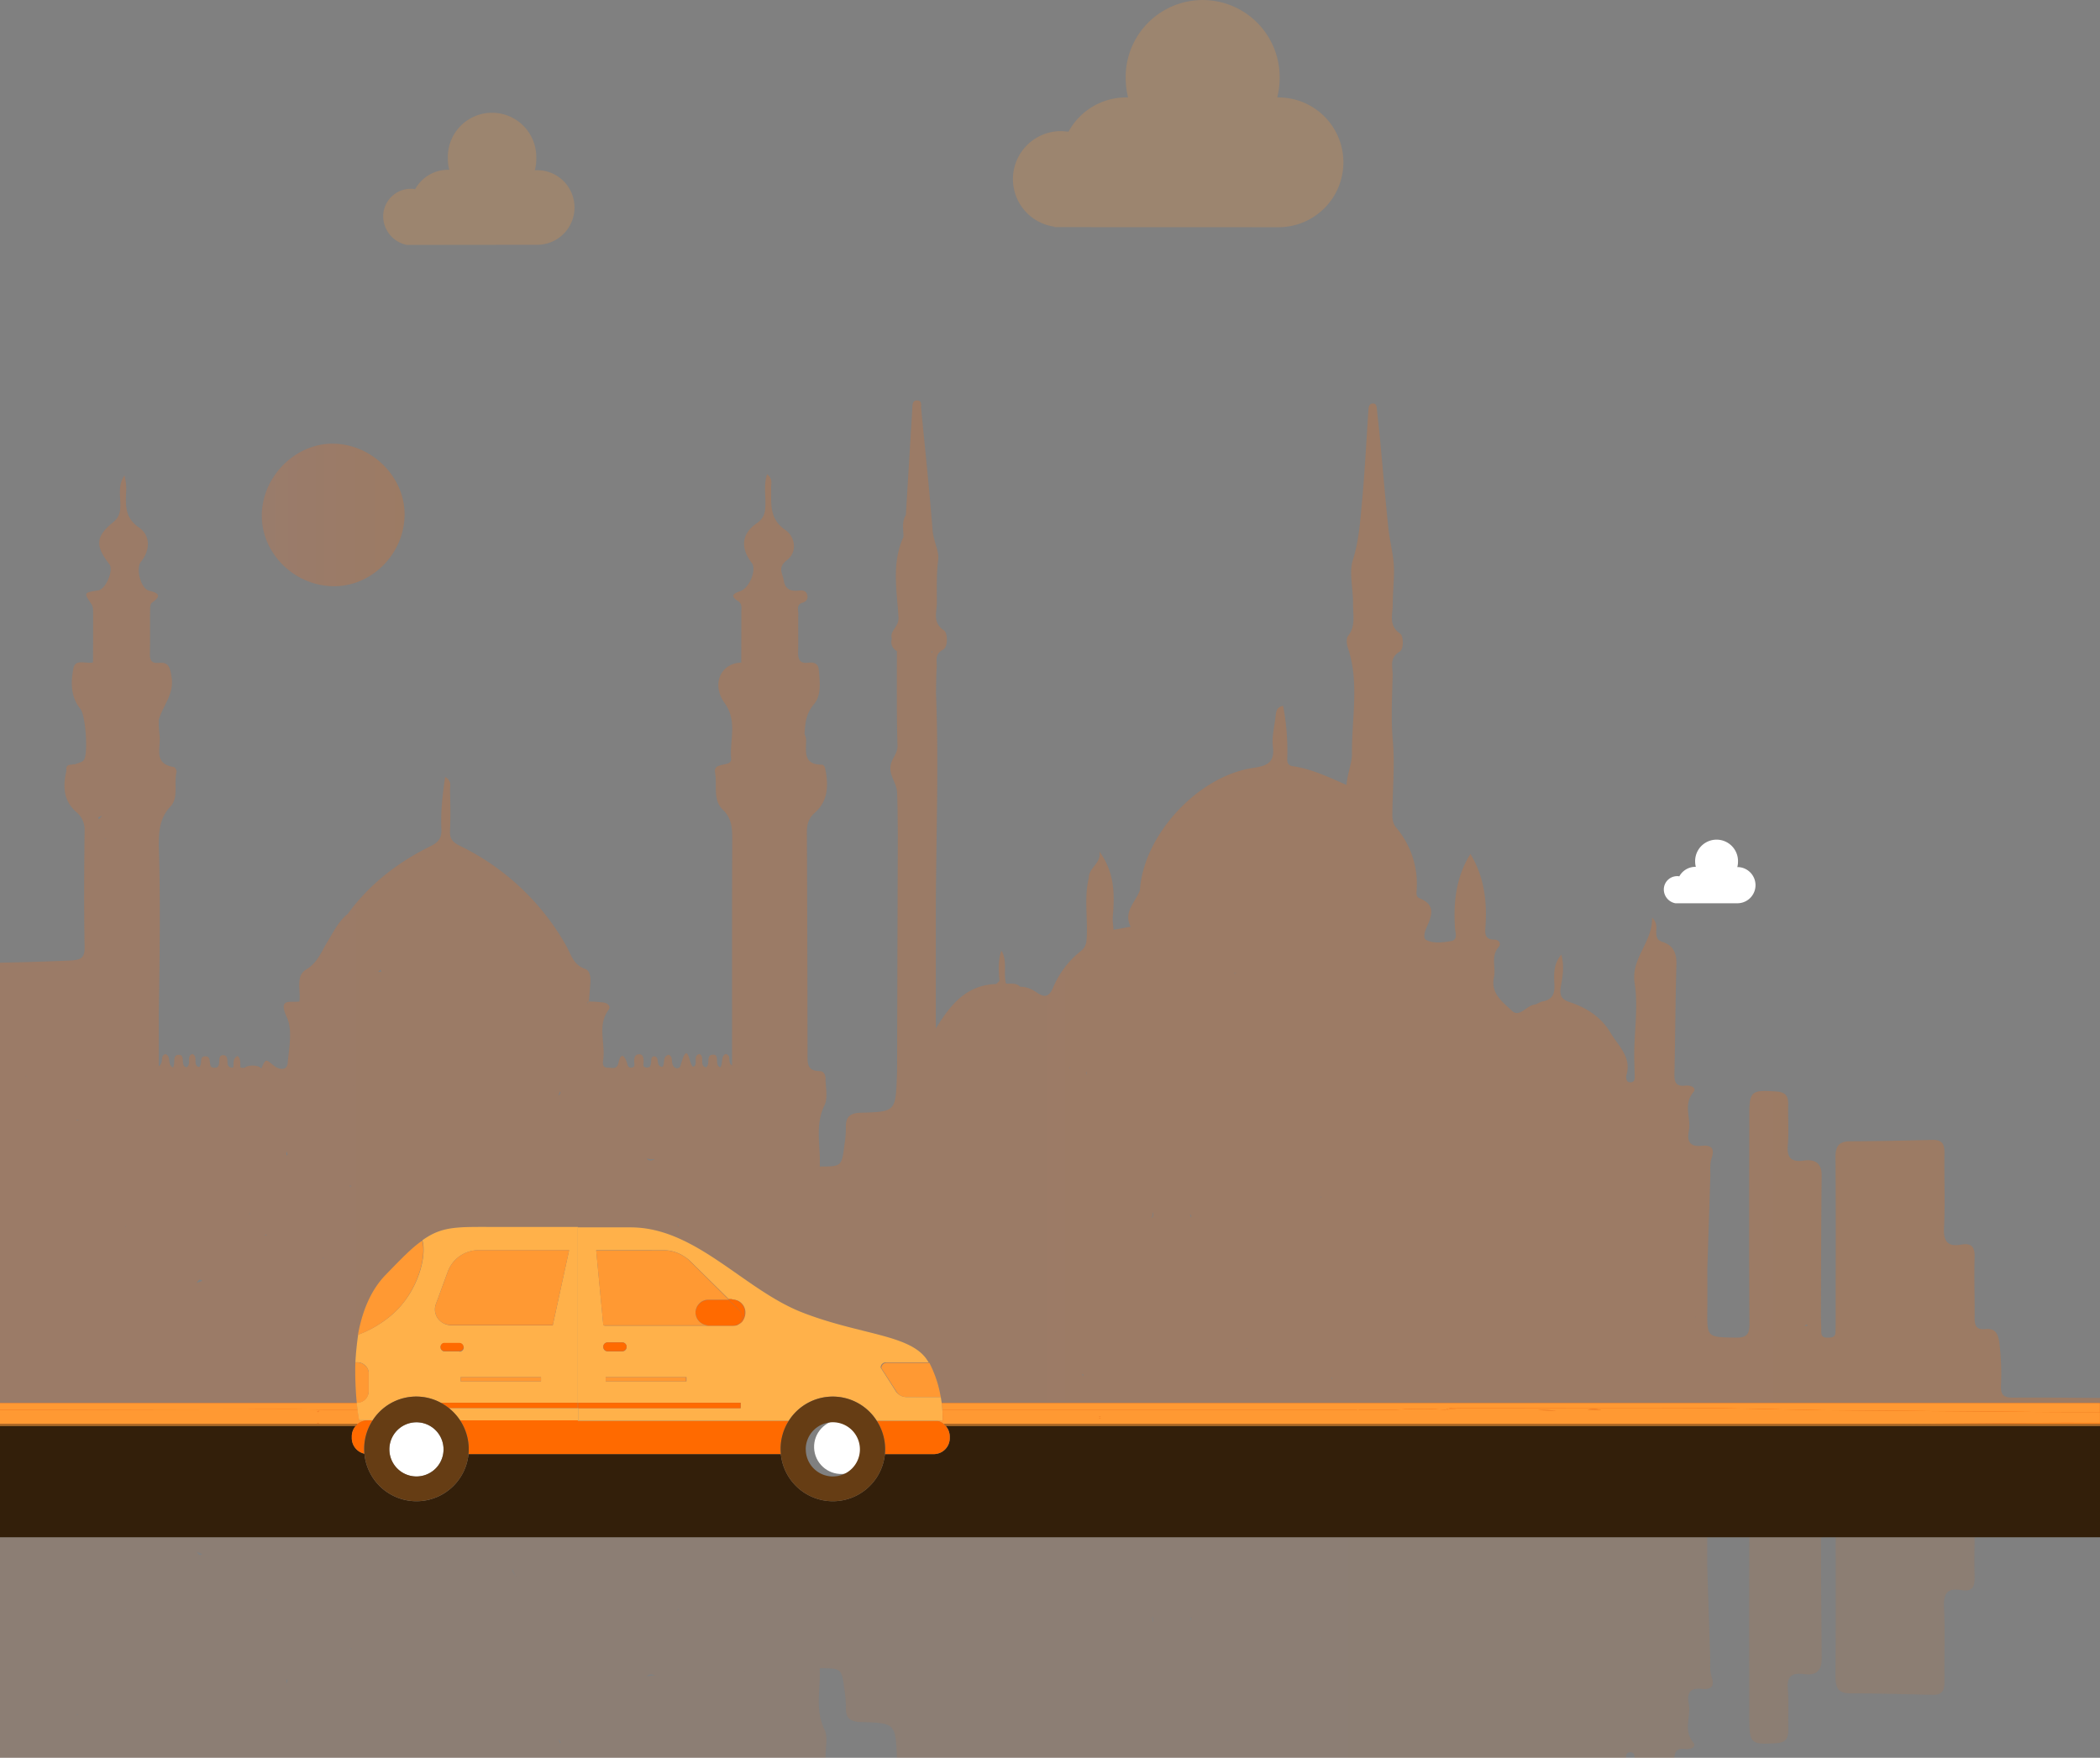 <svg id="Layer_1" data-name="Layer 1" xmlns="http://www.w3.org/2000/svg" xmlns:xlink="http://www.w3.org/1999/xlink" viewBox="0 0 1064 890.68"><rect x="0" y="0" width="1064" height="890.68" fill="#808080" stroke="none"/><defs><style>.cls-1,.cls-57{fill:none;}.cls-2,.cls-3,.cls-4{opacity:0.1;}.cls-2{fill:url(#linear-gradient);}.cls-3{fill:url(#linear-gradient-2);}.cls-4{fill:url(#linear-gradient-3);}.cls-5{fill:url(#linear-gradient-4);}.cls-6{fill:url(#linear-gradient-5);}.cls-7{fill:url(#linear-gradient-6);}.cls-8{fill:url(#linear-gradient-7);}.cls-33,.cls-35,.cls-36,.cls-9{opacity:0.22;}.cls-9{fill:url(#linear-gradient-8);}.cls-10{fill:url(#linear-gradient-9);}.cls-11{fill:url(#linear-gradient-10);}.cls-12{fill:url(#linear-gradient-11);}.cls-13{fill:url(#linear-gradient-12);}.cls-14{fill:url(#linear-gradient-13);}.cls-15{fill:url(#linear-gradient-14);}.cls-16{fill:url(#linear-gradient-15);}.cls-17{fill:url(#linear-gradient-16);}.cls-18{fill:url(#linear-gradient-17);}.cls-19{fill:url(#linear-gradient-18);}.cls-20{fill:url(#linear-gradient-19);}.cls-21{fill:url(#linear-gradient-20);}.cls-22{fill:url(#linear-gradient-21);}.cls-23{fill:url(#linear-gradient-22);}.cls-24{fill:url(#linear-gradient-23);}.cls-25{fill:url(#linear-gradient-24);}.cls-26{fill:url(#linear-gradient-25);}.cls-27{fill:url(#linear-gradient-26);}.cls-28{fill:url(#linear-gradient-27);}.cls-29{fill:url(#linear-gradient-28);}.cls-30{fill:url(#linear-gradient-29);}.cls-31{fill:url(#linear-gradient-30);}.cls-32{fill:url(#linear-gradient-31);}.cls-33{fill:url(#linear-gradient-32);}.cls-34{fill:#fff;}.cls-35,.cls-36,.cls-39,.cls-45,.cls-56{fill:#f93;}.cls-36,.cls-39,.cls-45{isolation:isolate;}.cls-37{fill:#331f0a;}.cls-38{fill:url(#linear-gradient-33);}.cls-39{opacity:0.62;}.cls-40{fill:url(#linear-gradient-34);}.cls-41{fill:url(#linear-gradient-35);}.cls-42{fill:url(#linear-gradient-36);}.cls-43{fill:url(#linear-gradient-37);}.cls-44{fill:url(#linear-gradient-38);}.cls-46{fill:url(#linear-gradient-39);}.cls-47{fill:url(#linear-gradient-40);}.cls-48{fill:url(#linear-gradient-41);}.cls-49{fill:url(#linear-gradient-42);}.cls-50{fill:url(#linear-gradient-43);}.cls-51{fill:url(#linear-gradient-44);}.cls-52{fill:url(#linear-gradient-45);}.cls-53{fill:url(#linear-gradient-47);}.cls-54{fill:#ff6a00;}.cls-55{fill:#ffb14a;}.cls-57{stroke:#f93;stroke-linecap:round;stroke-linejoin:round;stroke-width:0;}.cls-58{fill:#663d14;}</style><linearGradient id="linear-gradient" x1="-1528.03" y1="992.18" x2="1077.86" y2="992.18" gradientUnits="userSpaceOnUse"><stop offset="0" stop-color="#f26b21"/><stop offset="1" stop-color="#ff6a00"/></linearGradient><linearGradient id="linear-gradient-2" x1="-1528.03" y1="1004.56" x2="1077.86" y2="1004.56" xlink:href="#linear-gradient"/><linearGradient id="linear-gradient-3" x1="-1528.03" y1="1008.13" x2="1077.86" y2="1008.13" xlink:href="#linear-gradient"/><linearGradient id="linear-gradient-4" x1="-358.41" y1="853.97" x2="807.12" y2="853.97" xlink:href="#linear-gradient"/><linearGradient id="linear-gradient-5" x1="-236.99" y1="854.47" x2="684.4" y2="854.47" xlink:href="#linear-gradient"/><linearGradient id="linear-gradient-6" x1="-350.67" y1="853.83" x2="800.21" y2="853.83" xlink:href="#linear-gradient"/><linearGradient id="linear-gradient-7" x1="-307.73" y1="854.19" x2="755.74" y2="854.19" xlink:href="#linear-gradient"/><linearGradient id="linear-gradient-8" x1="-1528.03" y1="630.23" x2="1077.86" y2="630.23" xlink:href="#linear-gradient"/><linearGradient id="linear-gradient-9" x1="-1528.03" y1="857.01" x2="1077.86" y2="857.01" xlink:href="#linear-gradient"/><linearGradient id="linear-gradient-10" x1="-151.05" y1="854.81" x2="597.97" y2="854.81" xlink:href="#linear-gradient"/><linearGradient id="linear-gradient-11" x1="-1528.03" y1="825.94" x2="1077.86" y2="825.94" xlink:href="#linear-gradient"/><linearGradient id="linear-gradient-12" x1="169.76" y1="865.34" x2="200.52" y2="865.34" xlink:href="#linear-gradient"/><linearGradient id="linear-gradient-13" x1="-1528.03" y1="834.89" x2="1077.86" y2="834.89" xlink:href="#linear-gradient"/><linearGradient id="linear-gradient-14" x1="-1528.03" y1="864.47" x2="1077.86" y2="864.47" xlink:href="#linear-gradient"/><linearGradient id="linear-gradient-15" x1="260.58" y1="838.21" x2="444.19" y2="838.21" xlink:href="#linear-gradient"/><linearGradient id="linear-gradient-16" x1="-1528.03" y1="820.95" x2="1077.86" y2="820.95" xlink:href="#linear-gradient"/><linearGradient id="linear-gradient-17" x1="-1528.03" y1="838.47" x2="1077.86" y2="838.47" xlink:href="#linear-gradient"/><linearGradient id="linear-gradient-18" x1="-1528.03" y1="710.88" x2="1077.86" y2="710.88" xlink:href="#linear-gradient"/><linearGradient id="linear-gradient-19" x1="-1528.03" y1="856.95" x2="1077.86" y2="856.95" xlink:href="#linear-gradient"/><linearGradient id="linear-gradient-20" x1="-1528.03" y1="698.87" x2="1077.86" y2="698.87" xlink:href="#linear-gradient"/><linearGradient id="linear-gradient-21" x1="-1528.03" y1="844.97" x2="1077.86" y2="844.97" xlink:href="#linear-gradient"/><linearGradient id="linear-gradient-22" x1="-196.81" y1="856.87" x2="643.52" y2="856.87" xlink:href="#linear-gradient"/><linearGradient id="linear-gradient-23" x1="-36.05" y1="856.47" x2="482.51" y2="856.47" xlink:href="#linear-gradient"/><linearGradient id="linear-gradient-24" x1="-20.11" y1="855.18" x2="466.7" y2="855.18" xlink:href="#linear-gradient"/><linearGradient id="linear-gradient-25" x1="130.9" y1="856.04" x2="315.47" y2="856.04" xlink:href="#linear-gradient"/><linearGradient id="linear-gradient-26" x1="-1528.03" y1="857.23" x2="-342.97" y2="857.23" xlink:href="#linear-gradient"/><linearGradient id="linear-gradient-27" x1="137.27" y1="855.6" x2="309.15" y2="855.6" xlink:href="#linear-gradient"/><linearGradient id="linear-gradient-28" x1="-1528.03" y1="857.96" x2="566.21" y2="857.96" xlink:href="#linear-gradient"/><linearGradient id="linear-gradient-29" x1="-1528.03" y1="857.78" x2="241.02" y2="857.78" xlink:href="#linear-gradient"/><linearGradient id="linear-gradient-30" x1="-1528.03" y1="857.54" x2="-35.84" y2="857.54" xlink:href="#linear-gradient"/><linearGradient id="linear-gradient-31" x1="-1528.03" y1="858.07" x2="1077.86" y2="858.07" xlink:href="#linear-gradient"/><linearGradient id="linear-gradient-32" x1="132.64" y1="434.24" x2="204.98" y2="434.24" xlink:href="#linear-gradient"/><linearGradient id="linear-gradient-33" x1="-1528.03" y1="894.91" x2="1077.86" y2="894.91" xlink:href="#linear-gradient"/><linearGradient id="linear-gradient-34" x1="-1528.03" y1="888.5" x2="1077.86" y2="888.5" xlink:href="#linear-gradient"/><linearGradient id="linear-gradient-35" x1="-1528.03" y1="894.58" x2="1077.86" y2="894.58" xlink:href="#linear-gradient"/><linearGradient id="linear-gradient-36" x1="-1528.03" y1="892.05" x2="1077.86" y2="892.05" xlink:href="#linear-gradient"/><linearGradient id="linear-gradient-37" x1="-1528.03" y1="891" x2="1077.86" y2="891" xlink:href="#linear-gradient"/><linearGradient id="linear-gradient-38" x1="-1528.03" y1="886.02" x2="1077.86" y2="886.02" xlink:href="#linear-gradient"/><linearGradient id="linear-gradient-39" x1="-1528.03" y1="886.57" x2="1077.86" y2="886.57" xlink:href="#linear-gradient"/><linearGradient id="linear-gradient-40" x1="-1528.03" y1="887.43" x2="1077.86" y2="887.43" xlink:href="#linear-gradient"/><linearGradient id="linear-gradient-41" x1="-1528.03" y1="887.56" x2="1077.86" y2="887.56" xlink:href="#linear-gradient"/><linearGradient id="linear-gradient-42" x1="-1528.03" y1="887.96" x2="1077.86" y2="887.96" xlink:href="#linear-gradient"/><linearGradient id="linear-gradient-43" x1="-1528.03" y1="894.55" x2="1077.86" y2="894.55" xlink:href="#linear-gradient"/><linearGradient id="linear-gradient-44" x1="-1528.03" y1="712.33" x2="1077.86" y2="712.33" xlink:href="#linear-gradient"/><linearGradient id="linear-gradient-45" x1="-1528.03" y1="890.83" x2="1077.86" y2="890.83" xlink:href="#linear-gradient"/><linearGradient id="linear-gradient-47" x1="-1528.03" y1="891.18" x2="1077.86" y2="891.18" xlink:href="#linear-gradient"/></defs><path class="cls-1" d="M622.19,1055l-.24.21c.16.08.33.15.49.24Z" transform="translate(0 -173.32)"/><path class="cls-1" d="M603.78,992.92a1.14,1.14,0,0,0-.66,1.63C603.32,994,603.54,993.45,603.78,992.92Z" transform="translate(0 -173.32)"/><path class="cls-1" d="M669.4,1003.52a5.5,5.5,0,0,1-.24-.58l-.17.33a3.59,3.59,0,0,0,.33.25Z" transform="translate(0 -173.32)"/><path class="cls-1" d="M627.74,1022.43l-.11-.13c0,.06,0,.1.06.15Z" transform="translate(0 -173.32)"/><path class="cls-1" d="M637.17,992.89l0-.29h0l-.13.06h0A2.39,2.39,0,0,1,637.17,992.89Z" transform="translate(0 -173.32)"/><path class="cls-1" d="M583.83,992.64v0h0Z" transform="translate(0 -173.32)"/><path class="cls-1" d="M63.58,988.14c0,.22,0,.42,0,.61a3.64,3.64,0,0,1,.28-.47Z" transform="translate(0 -173.32)"/><path class="cls-1" d="M101.28,961.33a2.06,2.06,0,0,0,1.19-.61,28.37,28.37,0,0,1-2.92-1.13l.3.41C100.22,960.54,100.76,961.29,101.28,961.33Z" transform="translate(0 -173.32)"/><path class="cls-1" d="M584,995.41c.44-.39.52-1.19-.12-2.73h-.25A5.58,5.58,0,0,1,584,995.41Z" transform="translate(0 -173.32)"/><path class="cls-1" d="M39.6,1042.35l.06-.33a10.11,10.11,0,0,0-1.33.38A3.41,3.41,0,0,1,39.6,1042.35Z" transform="translate(0 -173.32)"/><path class="cls-1" d="M125,989.68l-.22,0,0,.1Z" transform="translate(0 -173.32)"/><path class="cls-1" d="M109.76,1006.69l.11-.05-.2-.14c0-.06-.09-.11-.13-.16v0h0C109.61,1006.48,109.68,1006.59,109.76,1006.69Z" transform="translate(0 -173.32)"/><path class="cls-1" d="M915.56,844.38l-1.37.73a13.11,13.11,0,0,1,1.58,0A7.7,7.7,0,0,1,915.56,844.38Z" transform="translate(0 -173.32)"/><path class="cls-1" d="M297.36,681.83a10.31,10.31,0,0,0,1-1.06A1.31,1.31,0,0,0,297.36,681.83Z" transform="translate(0 -173.32)"/><path class="cls-1" d="M859.06,840.66l-.07-.11h0l0,0-.28.22.13,0Z" transform="translate(0 -173.32)"/><path class="cls-1" d="M551.7,618.12l.4,1.11A7.06,7.06,0,0,0,551.7,618.12Z" transform="translate(0 -173.32)"/><path class="cls-1" d="M674.87,1003.22c.17-.28-.13-.43,0,0Z" transform="translate(0 -173.32)"/><path class="cls-1" d="M863.61,881.59l-.09-.1a.61.61,0,0,0,.07.1Z" transform="translate(0 -173.32)"/><path class="cls-1" d="M858.54,840.89l-.24.13a3.61,3.61,0,0,0,.42-.16Z" transform="translate(0 -173.32)"/><path class="cls-1" d="M571.68,994.31l-.07-.08-.06,0,.15.16S571.69,994.35,571.68,994.31Z" transform="translate(0 -173.32)"/><path class="cls-1" d="M179.46,723.49l.12,0-.06-.17Z" transform="translate(0 -173.32)"/><path class="cls-1" d="M179.43,723.5h0l-.05,0Z" transform="translate(0 -173.32)"/><path class="cls-1" d="M283.52,1055.21a3.62,3.62,0,0,0-.67-.62,9.9,9.9,0,0,1,.83,2.08C284,1056.41,284.12,1056,283.52,1055.21Z" transform="translate(0 -173.32)"/><path class="cls-1" d="M331.82,1022.43c-1.34-.84-3.17-1.14-4.15.34A9.09,9.09,0,0,1,331.82,1022.43Z" transform="translate(0 -173.32)"/><path class="cls-1" d="M259.9,968.63l-.24-.21c-.25,1.57,1.13,2.5,1.78,3.72C261.07,970.91,259.84,970.14,259.9,968.63Z" transform="translate(0 -173.32)"/><polygon class="cls-1" points="282.84 866.49 282.84 866.49 282.84 866.49 282.84 866.49"/><path class="cls-1" d="M282.82,1039.8a0,0,0,0,1,0,0l0,0Z" transform="translate(0 -173.32)"/><path class="cls-1" d="M275.2,1032.19s0,.06,0,.09l0-.08Z" transform="translate(0 -173.32)"/><path class="cls-1" d="M293.58,1024.63l-.12.12v0l.14-.16Z" transform="translate(0 -173.32)"/><path class="cls-1" d="M177.94,1062.62a.5.5,0,0,1-.05.13l.2-.1-.13,0Z" transform="translate(0 -173.32)"/><path class="cls-1" d="M329.87,969.24l.37-.28C330,968.86,329.86,969,329.87,969.24Z" transform="translate(0 -173.32)"/><path class="cls-1" d="M377.27,1020h-.18s.08.07.11.11A.75.75,0,0,0,377.27,1020Z" transform="translate(0 -173.32)"/><path class="cls-1" d="M360.59,954.76l-.22.09h0Z" transform="translate(0 -173.32)"/><path class="cls-1" d="M343.35,989.69c.17-.47.37-1,.58-1.44A1.68,1.68,0,0,0,343.35,989.69Z" transform="translate(0 -173.32)"/><path class="cls-1" d="M178.2,1008.65c-.3,0-.59-.09-.87-.11a6.26,6.26,0,0,0,0,.63A4.77,4.77,0,0,1,178.2,1008.65Z" transform="translate(0 -173.32)"/><path class="cls-1" d="M145.11,1024.23a11.25,11.25,0,0,0,0,2.09C145.58,1025.47,146,1024.66,145.11,1024.23Z" transform="translate(0 -173.32)"/><path class="cls-1" d="M158.24,1032.09l-.06.11h.14A.44.44,0,0,1,158.24,1032.09Z" transform="translate(0 -173.32)"/><polygon class="cls-1" points="158.18 858.88 158.17 858.88 158.18 858.89 158.18 858.88"/><path class="cls-1" d="M202.26,983.56h0a2.4,2.4,0,0,1-.28-.27,1,1,0,0,1-.08.11l.35.21Z" transform="translate(0 -173.32)"/><path class="cls-1" d="M134.88,984.23c.06-.12.12-.24.19-.36a4.68,4.68,0,0,1-1.07-.3l.24.22A5.5,5.5,0,0,1,134.88,984.23Z" transform="translate(0 -173.32)"/><path class="cls-1" d="M126.71,994.79c-.13-.13-.27-.27-.43-.41l-.12-.14h0a3.07,3.07,0,0,1,.3.69C126.54,994.89,126.62,994.83,126.71,994.79Z" transform="translate(0 -173.32)"/><path class="cls-1" d="M179.43,1059.56l0,0,.05,0Z" transform="translate(0 -173.32)"/><path class="cls-1" d="M179.58,1059.54l-.12,0,.06.13Z" transform="translate(0 -173.32)"/><path class="cls-1" d="M163.78,972a5.8,5.8,0,0,1-.19.59l.54-.54C164.19,972,164,972,163.78,972Z" transform="translate(0 -173.32)"/><path class="cls-1" d="M124.71,989.61l0,0h.06Z" transform="translate(0 -173.32)"/><polygon class="cls-1" points="158.21 854.37 158.2 854.37 158.2 854.37 158.21 854.37"/><polygon class="cls-1" points="158.2 582.05 158.21 582.05 158.2 582.05 158.2 582.05"/><path class="cls-1" d="M331.82,760.62a9,9,0,0,1-4.15-.34C328.65,761.77,330.48,761.46,331.82,760.62Z" transform="translate(0 -173.32)"/><path class="cls-1" d="M343.93,794.81c-.21-.49-.41-1-.58-1.44A1.68,1.68,0,0,0,343.93,794.81Z" transform="translate(0 -173.32)"/><path class="cls-1" d="M472.45,503.26c-.22.15-.44.27-.66.41a2,2,0,0,1,.37.39C472.26,503.81,472.36,503.54,472.45,503.26Z" transform="translate(0 -173.32)"/><path class="cls-1" d="M674.87,779.84c-.13.42.17.28,0,0Z" transform="translate(0 -173.32)"/><path class="cls-1" d="M283.52,727.85c.6-.76.52-1.21.16-1.47a9.68,9.68,0,0,1-.83,2.08A3.55,3.55,0,0,0,283.52,727.85Z" transform="translate(0 -173.32)"/><path class="cls-1" d="M377.2,762.91s-.08.07-.11.11h.18A.75.75,0,0,0,377.2,762.91Z" transform="translate(0 -173.32)"/><path class="cls-1" d="M293.58,758.43h0l-.14-.16v0Z" transform="translate(0 -173.32)"/><path class="cls-1" d="M202.28,799.51h0v0l-.35.2.08.12A1.79,1.79,0,0,1,202.28,799.51Z" transform="translate(0 -173.32)"/><polygon class="cls-1" points="282.84 569.93 282.84 569.93 282.84 569.93 282.84 569.93"/><path class="cls-1" d="M275.23,750.85a.43.43,0,0,1,0-.07s0,.06,0,.08Z" transform="translate(0 -173.32)"/><path class="cls-1" d="M282.83,743.25l0,0a0,0,0,0,1,0,0Z" transform="translate(0 -173.32)"/><path class="cls-1" d="M631.9,856.66l-.32-.21a3.79,3.79,0,0,1,.06.38C631.73,856.76,631.81,856.72,631.9,856.66Z" transform="translate(0 -173.32)"/><path class="cls-1" d="M583.84,790.38c.64-1.55.56-2.35.12-2.74a5.6,5.6,0,0,1-.37,2.74Z" transform="translate(0 -173.32)"/><path class="cls-1" d="M627.69,760.6l-.06.15.11-.12Z" transform="translate(0 -173.32)"/><path class="cls-1" d="M596,676.37l-.16-.18-.08,0,.22.2Z" transform="translate(0 -173.32)"/><path class="cls-1" d="M603.78,790.14c-.24-.53-.46-1.07-.66-1.63A1.14,1.14,0,0,0,603.78,790.14Z" transform="translate(0 -173.32)"/><path class="cls-1" d="M583.89,790.37h0v0Z" transform="translate(0 -173.32)"/><path class="cls-1" d="M534.88,848.11c0,.06,0,.11-.08.16l.33,0Z" transform="translate(0 -173.32)"/><path class="cls-1" d="M622.44,727.57c-.16.09-.32.16-.49.24.08.07.17.13.24.2Z" transform="translate(0 -173.32)"/><path class="cls-1" d="M541.94,714.27l-.21-.32c.07.25.15.48.22.71C542.08,714.61,542.09,714.49,541.94,714.27Z" transform="translate(0 -173.32)"/><path class="cls-1" d="M548.92,870a2.09,2.09,0,0,0-.84-.5c.28.37.53.72.74,1C548.85,870.36,548.9,870.2,548.92,870Z" transform="translate(0 -173.32)"/><path class="cls-1" d="M192.87,664.57a12.19,12.19,0,0,1-1.26,1.16l1.59-.1C193.08,665.29,193,664.93,192.87,664.57Z" transform="translate(0 -173.32)"/><path class="cls-1" d="M571.68,788.75s0-.08,0-.12l-.15.16.06,0Z" transform="translate(0 -173.32)"/><path class="cls-1" d="M550.44,716.37a1.49,1.49,0,0,0,0,1.43A13.38,13.38,0,0,1,550.44,716.37Z" transform="translate(0 -173.32)"/><path class="cls-1" d="M626.6,666.55l-1.31-.1c0,.07.07.14.11.22Z" transform="translate(0 -173.32)"/><path class="cls-1" d="M13.81,719.09a2.6,2.6,0,0,0-1-.77Z" transform="translate(0 -173.32)"/><path class="cls-1" d="M163.59,810.45c.07.2.14.4.19.6.24,0,.41,0,.35-.06Z" transform="translate(0 -173.32)"/><polygon class="cls-1" points="158.17 577.53 158.18 577.53 158.18 577.53 158.17 577.53"/><path class="cls-1" d="M145.11,758.83c.85-.43.47-1.25,0-2.09A11.25,11.25,0,0,0,145.11,758.83Z" transform="translate(0 -173.32)"/><path class="cls-1" d="M177.33,774.52c.28,0,.57-.06.87-.11a4.77,4.77,0,0,1-.83-.52A6.07,6.07,0,0,0,177.33,774.52Z" transform="translate(0 -173.32)"/><path class="cls-1" d="M648.62,847.55l0,.06h0Z" transform="translate(0 -173.32)"/><path class="cls-1" d="M178,720.44l.13,0-.2-.1a.61.61,0,0,1,.05.12Z" transform="translate(0 -173.32)"/><path class="cls-1" d="M669.4,779.54h-.08a3.59,3.59,0,0,0-.33.25l.17.32A5.37,5.37,0,0,1,669.4,779.54Z" transform="translate(0 -173.32)"/><path class="cls-1" d="M674.64,871.9l.22.11c0-.19,0-.4,0-.65a2,2,0,0,1-.23-.14.63.63,0,0,0,0,.35C674.63,871.68,674.63,871.79,674.64,871.9Z" transform="translate(0 -173.32)"/><path class="cls-1" d="M637.2,790.46h0l0-.29-.13.21h0l.05,0Z" transform="translate(0 -173.32)"/><path class="cls-1" d="M134.24,799.27l-.23.21a5.11,5.11,0,0,1,1.06-.29c-.07-.12-.13-.24-.19-.36A5.5,5.5,0,0,1,134.24,799.27Z" transform="translate(0 -173.32)"/><path class="cls-1" d="M158.24,751a.83.83,0,0,1,.08-.12h-.14Z" transform="translate(0 -173.32)"/><path class="cls-1" d="M50.1,588.5c.49-.59,1-1.19,1.64-1.83-.77.28-1.44.58-2.05.86A4.16,4.16,0,0,1,50.1,588.5Z" transform="translate(0 -173.32)"/><path class="cls-1" d="M53.51,598.45l.32-.05-1-.19A5.32,5.32,0,0,0,53.51,598.45Z" transform="translate(0 -173.32)"/><path class="cls-1" d="M63.58,794.92l.23-.14a4.48,4.48,0,0,1-.28-.47C63.54,794.5,63.56,794.7,63.58,794.92Z" transform="translate(0 -173.32)"/><path class="cls-1" d="M38.33,740.65a8.81,8.81,0,0,0,1.33.39l-.06-.33A3.42,3.42,0,0,1,38.33,740.65Z" transform="translate(0 -173.32)"/><path class="cls-1" d="M49.61,578.91h0Z" transform="translate(0 -173.32)"/><path class="cls-1" d="M126.15,788.81h0l.12-.13c.16-.15.3-.28.43-.42l-.26-.14A3.28,3.28,0,0,1,126.15,788.81Z" transform="translate(0 -173.32)"/><path class="cls-1" d="M124.71,793.45l0,0h-.06Z" transform="translate(0 -173.32)"/><path class="cls-1" d="M124.73,793.42l.22,0-.18-.07Z" transform="translate(0 -173.32)"/><path class="cls-1" d="M99.85,823.06l-.3.41a26.18,26.18,0,0,1,2.92-1.13,2.16,2.16,0,0,0-1.19-.62C100.76,821.77,100.22,822.52,99.85,823.06Z" transform="translate(0 -173.32)"/><path class="cls-1" d="M111.23,838.58l.08-.05,0-.06Z" transform="translate(0 -173.32)"/><path class="cls-1" d="M109.53,776.68l0,0h0v0c0-.06.09-.11.13-.16l.2-.14-.11,0Z" transform="translate(0 -173.32)"/><path class="cls-2" d="M930.09,952.26c0,23.65.1,47.29-.1,70.94,0,5.72,1.69,8.15,7.55,8.16,13.91,0,27.83.4,41.73.73,4.72.11,6-2.23,5.93-6.61-.19-12.65.4-25.33-.23-38-.36-7.16,2.06-9.62,8.8-8.45,5.48.94,6.86-1.51,6.7-6.72-.21-6.69-.07-13.39,0-20.09Z" transform="translate(0 -173.32)"/><path class="cls-3" d="M886.29,1043.84c0,13,.92,13.63,13.75,12.76,4.67-.31,6.14-2.35,6-6.69-.19-6.84.38-13.72-.2-20.5-.56-6.45,1.65-8.68,8-7.82,5.64.77,9.21-1.07,9.14-7.74-.23-20.53-.27-41.06-.35-61.59H886.33C886.17,982.79,886.25,1013.31,886.29,1043.84Z" transform="translate(0 -173.32)"/><path class="cls-4" d="M0,1064H13.77l0,0,0,0H418.2a5.29,5.29,0,0,0,.07-.8c0-4.53,1.3-9.77-.51-13.47-5-10.29-1.93-20.75-2.42-31.11,11.11,0,11.13,0,12.54,11.24a51.41,51.41,0,0,1,.7,8.28c-.2,5.35,1.8,7.59,7.48,7.74,17.52.47,17.7.69,18.37,18.12h369.4c0-.1,0-.21,0-.31.06-1.38.49-2.51,2.12-2.51s2.22,1,2.2,2.47c0,.11,0,.23,0,.35h20.21c.17-3.15,1.25-5,5.61-4.42,2.15.27,6-.85,3.91-3.39-5.2-6.34-1-13.11-2.24-19.51-1-5.08.28-8.27,6.54-7.61,4.2.45,6.92-.77,5-6.21-1-3-.57-6.5-.68-9.77q-.78-23.13-1.5-46.26c0-4.86.05-9.71,0-14.57H0Zm674.87-60.78c-.13-.43.17-.28,0,0Zm-5.71-.28a5.5,5.5,0,0,0,.24.58h-.08a3.59,3.59,0,0,1-.33-.25Zm-32.09-10.28.13-.06h0l0,.29a2.39,2.39,0,0,0-.13-.21h0Zm-9.33,29.77,0,0c0-.05,0-.09-.06-.15ZM622.19,1055l.25.45c-.16-.09-.33-.16-.49-.24Zm-18.41-62.12c-.24.53-.46,1.07-.66,1.63A1.14,1.14,0,0,1,603.78,992.92Zm-19.95-.28.06,0h0c.64,1.54.56,2.34.12,2.73a5.58,5.58,0,0,0-.37-2.73h.25Zm-12.22,1.59.07.08s0,.08,0,.12l-.15-.16Zm-393.72,68.52a.5.5,0,0,0,.05-.13h0l.13,0ZM377.27,1020a.75.75,0,0,1-.07.12s-.08-.07-.11-.11Zm-16.68-65.27-.19.09h0Zm-16.66,33.49c-.21.49-.41,1-.58,1.44A1.68,1.68,0,0,1,343.93,988.25ZM330.24,969l-.37.28C329.86,969,330,968.86,330.24,969Zm1.58,53.47a9.09,9.09,0,0,0-4.15.34C328.65,1021.29,330.48,1021.59,331.82,1022.43Zm-38.36,2.32.12-.12h0l-.14.16Zm-9.94,30.46c.6.76.52,1.2.16,1.46a9.9,9.9,0,0,0-.83-2.08A3.62,3.62,0,0,1,283.52,1055.21Zm-.68-15.4Zm0,0h0l0,0A0,0,0,0,0,282.82,1039.8Zm-7.62-7.61h0l0,.08S275.2,1032.22,275.2,1032.19Zm-15.54-63.77.24.21c-.06,1.51,1.17,2.28,1.54,3.51C260.79,970.92,259.41,970,259.66,968.42ZM202,983.28a2.4,2.4,0,0,0,.28.27h0v0l-.35-.21A1,1,0,0,0,202,983.28Zm-22.57,76.28h0l.12,0-.06.16-.06-.13-.05,0Zm-1.23-50.91a4.77,4.77,0,0,0-.83.52,6.26,6.26,0,0,1,0-.63C177.61,1008.56,177.9,1008.6,178.2,1008.65ZM163.78,972c.24,0,.41,0,.35,0l-.54.54A5.8,5.8,0,0,0,163.78,972Zm-5.57,55.68h0Zm0,4.51.06-.11a.44.44,0,0,0,.08.11Zm-13.07-8c.85.43.47,1.24,0,2.09A11.25,11.25,0,0,1,145.11,1024.23Zm-10-40.36c-.07.12-.13.24-.19.36a5.5,5.5,0,0,0-.64-.44l-.24-.22A4.68,4.68,0,0,0,135.07,983.87Zm-8.91,10.37.12.14c.16.14.3.28.43.41-.09,0-.17.1-.26.15a3.07,3.07,0,0,0-.3-.69Zm-1.45-4.63,0,0,.22,0-.18.06,0-.1h-.06Zm-15.18,16.75v0s.09.1.13.16l.2.14-.11.05c-.08-.1-.15-.21-.23-.32h0Zm-7.06-45.64a2.06,2.06,0,0,1-1.19.61c-.52,0-1.06-.79-1.43-1.33l-.3-.41A28.37,28.37,0,0,0,102.47,960.72ZM63.58,988.14l.23.14a3.64,3.64,0,0,0-.28.47C63.54,988.56,63.56,988.36,63.58,988.14ZM39.66,1042l-.06.33a3.41,3.41,0,0,0-1.27.05A10.11,10.11,0,0,1,39.66,1042Z" transform="translate(0 -173.32)"/><path class="cls-5" d="M224.36,854l.14-.08Z" transform="translate(0 -173.32)"/><path class="cls-6" d="M223.7,854.54l.12-.14Z" transform="translate(0 -173.32)"/><path class="cls-7" d="M224.77,853.85l.14,0Z" transform="translate(0 -173.32)"/><path class="cls-8" d="M224,854.24l.14-.11Z" transform="translate(0 -173.32)"/><path class="cls-9" d="M180.79,884.11h0a170.66,170.66,0,0,1-.72-20.47h1a4.1,4.1,0,0,1,.49,0l-.44,0h-1c.24-4.51.71-9.25,1.41-14l-.09,0c1.93-11.08,6-22.16,14-30.35s13.49-14,18.55-17.34c2,6.84-1,20.36-9.29,31.13C213,822.38,216,808.62,214,801.74c10.11-7.23,17.58-6.74,36.84-6.74h41.91v.24h26.73c33,0,57.32,31.55,86.94,43.11s55.4,11.08,63.58,24.56c.24.24.24.48.49.73H448.84a2.67,2.67,0,0,0-2.65,2.64l7.71,12.05a5.61,5.61,0,0,0,1.76,1.77,5.54,5.54,0,0,1-1.4-1.53l-7.71-12a2.67,2.67,0,0,1,2.65-2.65h21.68a58.65,58.65,0,0,1,5.73,17.1h.17l-.12.24c.18,1,.34,2,.47,3.07H1064v-2.67c-14.71-.1-29.43-.3-44.14-.16-4.59,0-6.17-1.23-6.05-6a126.28,126.28,0,0,0-.83-22c-.67-4.53-2.11-7.24-7-6.73-4.48.47-5.57-1.65-5.51-5.73.13-10.12-.35-20.25,0-30.37.16-5.2-1.22-7.66-6.7-6.71-6.74,1.17-9.16-1.29-8.8-8.46.63-12.62,0-25.3.23-38,.06-4.37-1.21-6.71-5.93-6.6-13.9.32-27.82.69-41.73.72-5.86,0-7.6,2.45-7.55,8.17.23,27.84.09,55.69.08,83.53,0,1.77,0,3.55-.12,5.31-.17,2.54-2.1,2.38-3.89,2.47-2.14.12-3.31-.64-3.28-3,0-2.53-.12-5-.19-7.58.1-23.8.12-47.6.38-71.39.07-6.67-3.5-8.52-9.14-7.74-6.31.86-8.52-1.38-8-7.82.58-6.79,0-13.67.2-20.5.11-4.34-1.36-6.38-6-6.69-12.83-.87-13.73-.27-13.75,12.76,0,34.95-.17,69.9.11,104.85.05,5.82-1.67,7.21-7.26,7.11-14.28-.28-14.25,0-14.08-14.46.08-6.83,0-13.66,0-20.49q.75-23.13,1.5-46.26c.11-3.28-.36-6.8.68-9.77,1.9-5.44-.82-6.66-5-6.22-6.26.66-7.52-2.53-6.54-7.6,1.22-6.4-3-13.17,2.24-19.51,2.09-2.55-1.76-3.66-3.91-3.4-5.13.63-5.73-2-5.63-6.21.42-18.45.46-36.91,1-55.37.14-5.53-1.68-9.53-6.89-11.14-2.92-.91-3.29-2.48-3.35-5-.06-2.1.81-4.48-2.09-7.44.32,12.68-10.82,20.38-8.83,33.31,1.79,11.58-.08,23.71-.24,35.6,0,4,.21,8.09.27,12.14,0,1.42-.62,2.46-2.2,2.46s-2.06-1.12-2.12-2.5a2.17,2.17,0,0,1,0-.76c3.08-9.45-4.08-15.2-8.06-22.05C811.1,688.47,803.6,683.79,795,681c-4.66-1.53-4.83-4.49-4.13-8.2.92-4.94,1.81-9.86.2-15.78-4.14,4.95-3.74,10.17-3.51,15.09.22,4.71-.91,7.77-6,8.64-1.45.26-2.76,1.42-4.21,1.63-4,.58-7.51,6.71-11.25,3.15-4.63-4.41-11-8.78-9.15-17.09,1.08-5-1.77-10.53,2.35-15.23,1.52-1.73,0-3.8-2-3.77-5.11.09-4.92-3.18-4.67-6.57.94-13.13-.81-25.72-7.62-36.84-7.08,11.19-8.76,24.12-7.8,37.7.15,2.19,1.58,5.8-1.92,6.41-4.16.72-8.79,1.44-12.65-.51-1.73-.87-.79-4.3.14-6.32,2.71-6,4.82-11.52-3.57-14.85-2-.78-1.46-3.06-1.4-4.78a44,44,0,0,0-10.34-30.92c-2-2.37-2.07-5-2-7.85.12-12,1.3-24,.23-36.08-1-11-.35-22.27-.1-33.4.1-4.11-1.92-8.7,3.59-11.94,2.12-1.25,2-7.88.21-9.1-6.08-4.18-3.73-9.85-3.74-14.87,0-7,1-14.41.47-20.91-.5-5.64-2.09-11.91-2.72-17.94-1.54-14.8-2.76-29.62-4.15-44.43-.47-5-1.07-10-1.56-15-.16-1.53-.13-3.5-2-3.47-2.28,0-2.29,2.16-2.41,4-1,14.86-1.74,29.75-3.1,44.58-1,10.33-1.51,20.56-4.78,30.86-2,6.31.26,14.79.14,22.29-.09,5.39,1.45,11.05-2.53,16.05-1,1.24-.73,4.11-.12,5.91,6,17.77,1.88,36,2.09,54,.05,4.28-2.29,9.76-2.75,15.6-9.12-4-17.78-8.16-27.37-9.54-3.19-.45-2.66-3.28-2.63-5.46a119.33,119.33,0,0,0-2.13-25.09c-3.54.61-3.58,3.32-3.85,5.69-.59,5-1.94,10.16-1.32,15,1.06,8.43-3.44,9.77-10.15,10.78-28.05,4.22-55.49,34.17-57.24,62h0c-2.21,6-8.56,10.92-4.68,18.45h0l-8.64,1.55c-.15-1.47-.31-2.94-.46-4.41V638.3c1-11.37,1.21-22.59-6.73-33.51,1.14,6-5.32,7.93-5.38,13.33a7.06,7.06,0,0,1,.4,1.11l-.4-1.11c-2.35,9.66-.64,19.46-1,29.19-.13,3.08-.18,5.75-3.07,7.94a46.16,46.16,0,0,0-14,18.47c-2.1,4.76-4.21,5.29-8.28,2.52-2.44-1.67-5.23-3-8.41-2.91h0c-2-2.12-4.7-1.46-7.17-1.65h0c-1.5-5.43.88-11.31-2.37-16.68-1.71,5-1.43,10.14-.95,15.31l-1.62,1.61h0c-15.18.5-23.16,10.37-30.64,22.55V633.79c.14-36.49,1.54-73,.08-109.45.11-4.29.06-8.6.37-12.87.23-3.19-1.31-6.53,3.25-9,2.63-1.46,2.29-8.49.49-9.67-6.07-4-3.66-9.41-3.66-14.15,0-7.23-.26-14.45.69-21.79.54-4.15-2.44-9.53-2.85-14.77-1.63-20.57-3.79-41.1-5.79-61.64-.15-1.62.58-4.17-1.9-4.24-2.82-.08-2.49,2.53-2.61,4.51q-1.62,26.77-3.25,53.56h0c-2.21,3.5-1.17,7.36-1.22,11.1-6.07,13.16-3.34,27.17-2.51,40.61.32,5.17-4.66,6.81-3.37,11a5.15,5.15,0,0,0,2.56,6.23l0,0c0,15.93-.2,31.87.31,47.79.14,4-2.6,6.24-3.38,9.58-1.26,5.39,2.91,9.25,3.15,14,.34,7.07.27,14.15.37,21.23q-.18,58.7-.35,117.38c0,1.76,0,3.53-.08,5.3-.69,18-.69,18.17-18.39,18.64-5.68.16-7.68,2.4-7.48,7.75a51.19,51.19,0,0,1-.7,8.27c-1.41,11.21-1.43,11.21-12.54,11.25.49-10.36-2.6-20.83,2.42-31.11,1.81-3.7.54-8.94.51-13.47,0-1.88-.92-3.81-3-3.79-6.48,0-6.12-4.23-6.12-8.73q-.06-56.13-.33-112.24c0-4,.77-7.07,4-9.9,6.59-5.79,7-13.49,5.45-21.55-.26-1.3-.57-2.82-2-2.83-9.47-.08-7.83-6.82-7.82-12.69a10.41,10.41,0,0,0-.81-2.87h0c.31-5.45.68-10.3,4.83-15.17,3.78-4.43,2.94-11.5,2.35-17.59-.29-3-2.62-3.68-5-3.37-5.38.72-5.55-2.46-5.43-6.41.17-6.08-.06-12.17.09-18.24,0-2.05-1.07-4.75,2.13-5.74,2-.61,2.93-2,2.39-4-.58-2.23-2.59-2.36-4.31-2.16-4.08.46-6.89-.6-7.58-5.09-.54-3.56-3.37-6.52,1.59-10.29,5.53-4.22,4.11-11.93-.76-15.28-8.44-5.8-7.06-13.51-7.24-21.37-.05-2.09,1-4.52-2.05-6.92-1.69,5.22-.78,10.13-.83,14.86-.05,4.15-.37,7.23-4.51,10.08-7.77,5.36-8.17,12.55-2.37,20.09,2.5,3.25-1.12,12.45-5.71,14.16-3.07,1.14-5.89,2.17-1.33,5.06,2.25,1.43,1.7,3.46,1.71,5.4,0,8.61,0,17.22-.06,25.83-10.36.22-15.28,10.94-8.4,20.47,6.69,9.26,2.36,19,3.34,28.46a2.36,2.36,0,0,1-1.05,1.87c-2.67,1.4-8,.51-7.15,5,1.2,6.29-1.32,13.68,4,18.79,4.32,4.17,4.72,8.93,4.7,14.41-.14,38.23-.08,76.45-.08,115.1-2.62-1.36.1-5.27-3.34-5.79-2.48,1.34-1.13,4.49-2.57,6.74-3.4-1,.23-7-4.23-6.36-3.16.47-.73,4.74-3.06,6.41-3.7-1-.36-5.31-3.28-6.8-3.62.76-.56,5.16-2.93,6.36s-2.58-15.25-6.65-.63c-.58,2.09-3.37,2.15-4.19-.8-.44-1.61.23-3.62-1.82-4.54-3.47.81-1.67,4.44-3.22,6.14-3.75-.21-1-4.88-4.16-5.41-1.69.31-1.45,1.78-1.54,2.92-.12,1.69-.47,3.07-2.56,2.8-1.92-.25-1.29-1.67-1.26-2.87,0-1.81-.12-4-2.47-3.83-2.14.15-2.44,2.24-2.28,4.11.11,1.28.44,2.56-1.51,2.64-1.78.08-1.77-1.21-2.18-2.43-1.43-4.29-3.21-5.06-4.32.06-.79,3.61-3.32,2.34-5.32,2.42-2.61.09-2.72-2-2.45-3.75,1.38-8.46-3.19-17.51,2.77-25.56,1.38-1.87-.56-3.38-2.4-3.7a70.4,70.4,0,0,0-7.56-.53,10.31,10.31,0,0,1-1,1.06,1.31,1.31,0,0,1,1-1.06c.26-3.28.55-6.55.77-9.83.18-2.66-.35-5.91-2.66-6.68-6.25-2.09-7.28-7.83-10-12.43A124,124,0,0,0,233,601.89c-3.75-1.83-5.24-3.66-5-7.82.36-6.82.17-13.67,0-20.5,0-2.06,1-4.6-2.46-6.57-1.34,9-2.31,17.58-1.9,26.21.23,4.68-1.29,6.8-5.63,8.94-16.5,8.15-30.84,19.19-41.8,34.23h0c-4.84,3.86-7.38,9.4-10.52,14.49-3,4.92-4.79,10.26-10.59,13.72-5.52,3.28-2.62,10.62-3.4,16.19h0c-4.39.73-11.06-2.11-6.37,8,3,6.41,1.13,15.35.45,23.06-.4,4.6-4.95,3.13-6.87,1.57-4.4-3.53-4.12-3.88-6.52,1.32-1.38-1.8-6.22-2-8.39-.45-.48.33-1.42,0-2.15,0-.33-2,.41-4.26-1.5-5.94-2.77,1.54-1.71,4-2.21,5.93-1.77.1-2.81-.51-2.88-2.51-.05-1.71-.1-4-2.5-3.77-1.84.17-1.6,2.25-1.72,3.72-.11,1.3-.29,2.51-2,2.63-1.08.08-2.09-.14-2.43-1.23-.55-1.79.15-4.68-2.71-4.55-3.31.16-1,4-3.06,5.44-3.43-.89-.22-5.32-3.34-6.6-3.4,1-.22,5.25-3,6.74-3.55-.71,0-6.82-4.32-6.3-3,.36-1.12,4.38-2.56,6.43-3.06-1.64-.68-5.71-3.77-6.83-3,.83-.59,4.21-3.4,6.15V687c.42-28.37.91-56.75,0-85.12h0c0-7.25.34-14,6-20,4.12-4.42,1.58-11.6,3-17.42.17-.71-.74-2.37-1.33-2.47-11-1.71-6.31-10.37-7.32-16.42a58.73,58.73,0,0,1-.35-7.52h0c2.09-7.27,8-13.2,6.46-21.85-.79-4.33-1.19-7.53-6.42-7-3.87.4-4.64-1.55-4.55-4.94.19-7.08,0-14.17.11-21.25,0-1.45,0-3.6.86-4.22,4.8-3.49,4-4.82-1.43-6.19-4.23-1.07-6.75-11.36-4.08-14.61,4.64-5.65,5.08-13.21-1-17.4-7-4.82-6.78-10.83-6.51-17.58a27.2,27.2,0,0,0-.82-8.76c-3.45,4.92-2,10.38-2.09,15.56-.09,3.49-.81,5.84-3.78,8.24-8.8,7.15-9,11.88-1.81,21.13,2.32,3-1.73,12.65-5.56,13.27-7.54,1.21-7.42,1.14-3.44,7.1.87,1.3.78,3.38.79,5.1,0,8.1,0,16.19-.07,24.29-3.38.95-8.88-2-9.88,2.92-1.43,7-1.54,14.53,3.56,20.74,2.54,3.1,4.07,23,1.61,25.93-1,1.18-3.06,1.46-4.63,2.15h0a1.14,1.14,0,0,0-1.23.11c-2.23-.14-3.28.8-2.87,3.1-2,8.16-1.47,15.64,5.6,21.42h0a11.49,11.49,0,0,1,3.6,8.63c-.23,19.69-.38,39.39,0,59.08.12,6-2.15,6.72-7.43,7q-17.71.79-35.44,1.09V884.29H180.81C180.8,884.23,180.8,884.17,180.79,884.11Zm734.77-39.73a7.7,7.7,0,0,0,.21.78,13.11,13.11,0,0,0-1.58,0Zm-51.95,37.21h0a.61.61,0,0,1-.07-.1Zm-4.64-41,0,0h0l.07.11-.24.14-.13,0Zm-.43.33.18,0a3.61,3.61,0,0,1-.42.16Zm-183.67-61c.17.28-.13.42,0,0Zm-.22,91.38a2,2,0,0,0,.23.14c0,.25,0,.46,0,.65l-.22-.11c0-.11,0-.22,0-.33A.63.63,0,0,1,674.65,871.22Zm-5.33-91.68h.08a5.37,5.37,0,0,0-.24.57l-.17-.32A3.59,3.59,0,0,1,669.32,779.54Zm-20.7,68v.06h0ZM637,790.38l.13-.21,0,.29h0l-.13-.06-.05,0Zm-5.14,66.28c-.09.06-.17.1-.26.17a3.79,3.79,0,0,0-.06-.38Zm-4.21-96.06,0,0-.11.12Zm-1.09-94.05-1.2.12c0-.08-.07-.15-.11-.22Zm-4.16,61-.25.44c-.07-.07-.16-.13-.24-.2C622.12,727.73,622.28,727.66,622.44,727.57Zm-19.32,60.94c.2.56.42,1.1.66,1.63A1.14,1.14,0,0,1,603.12,788.51Zm-7.29-112.32.16.18,0,0-.22-.2ZM584,787.64c.44.39.52,1.19-.12,2.74h0l-.06,0v0h-.25A5.6,5.6,0,0,0,584,787.64Zm-12.26,1s0,.08,0,.12l-.07.08-.06,0Zm-21.26-72.26a13.38,13.38,0,0,0,0,1.43A1.49,1.49,0,0,1,550.44,716.37ZM548.92,870c0,.19-.07.35-.1.53-.21-.31-.46-.66-.74-1A2.09,2.09,0,0,1,548.92,870Zm-7-155.74c.15.22.14.34,0,.39-.07-.23-.15-.46-.22-.71Zm-7.06,133.84.25.13-.33,0S534.85,848.17,534.88,848.11ZM472.45,503.26c-.09.28-.19.55-.29.8a2,2,0,0,0-.37-.39C472,503.53,472.23,503.41,472.45,503.26ZM377.2,762.91a.75.75,0,0,1,.07.12h-.18S377.17,763,377.2,762.91Zm-33.27,31.9a1.68,1.68,0,0,1-.58-1.44C343.52,793.84,343.72,794.32,343.93,794.81Zm-12.11-34.19c-1.34.84-3.17,1.15-4.15-.34A9,9,0,0,0,331.82,760.62Zm-38.23-2.19h0l-.12-.12v0Zm-9.91-32c.36.26.44.71-.16,1.47a3.55,3.55,0,0,1-.67.61A9.68,9.68,0,0,0,283.68,726.38Zm-.84,16.87Zm0,0h0a0,0,0,0,0,0,0Zm-7.6,7.6h0s0-.05,0-.08A.43.43,0,0,0,275.23,750.85Zm-73,48.61v0h0a1.79,1.79,0,0,0-.28.27l-.08-.12Zm-9.4-134.89c.1.36.21.72.33,1.06l-1.59.1A12.19,12.19,0,0,0,192.87,664.57ZM12.79,718.32a2.6,2.6,0,0,1,1,.77Zm25.54,22.33a3.42,3.42,0,0,0,1.27.06l.06.33A8.81,8.81,0,0,1,38.33,740.65ZM49.61,578.91h0Zm.49,9.59a4.16,4.16,0,0,0-.41-1c.61-.28,1.28-.58,2.05-.86C51.13,587.31,50.59,587.91,50.1,588.5Zm3.41,10a5.32,5.32,0,0,1-.64-.24l1,.19ZM63.58,794.92c0-.22,0-.42,0-.61a4.48,4.48,0,0,0,.28.47Zm36,28.55.3-.41c.37-.54.91-1.29,1.43-1.34a2.16,2.16,0,0,1,1.19.62A26.18,26.18,0,0,0,99.55,823.47Zm10.12-46.91c0,.05-.09.1-.13.16v0h0l0,0,.23-.31.11,0Zm1.56,62,0-.11,0,.06Zm13.5-45.16,0,0,0,0h.06l0-.11.18.07Zm1.55-4.74-.12.13h0a3.28,3.28,0,0,0,.3-.69l.26.14C126.58,788.4,126.44,788.53,126.28,788.68Zm7.73,10.8.23-.21a5.5,5.5,0,0,0,.64-.44c.06.12.12.24.19.36A5.11,5.11,0,0,0,134,799.48Zm11.1-40.65a11.25,11.25,0,0,1,0-2.09C145.58,757.58,146,758.4,145.11,758.83Zm13.09-3.46Zm0-4.4-.06-.12h.14A.83.83,0,0,0,158.24,751Zm5.54,60.08c-.05-.2-.12-.4-.19-.6l.54.54C164.19,811,164,811.05,163.78,811.05Zm14.31-90.64-.13,0h0a.61.61,0,0,0-.05-.12Zm-.76,54.11a6.07,6.07,0,0,1,0-.63,4.77,4.77,0,0,0,.83.52C177.9,774.46,177.61,774.5,177.33,774.52Zm2.13-51h0l0,0,.05,0,.06-.14.06.17Z" transform="translate(0 -173.32)"/><path class="cls-10" d="M235,855.93h-.11a2.18,2.18,0,0,1-2.16,2.17h.1A2.17,2.17,0,0,0,235,855.93Z" transform="translate(0 -173.32)"/><path class="cls-11" d="M223.46,854.89l.09-.17Z" transform="translate(0 -173.32)"/><path class="cls-12" d="M228.11,844.61a7.78,7.78,0,0,1-4.23-1.28,8.07,8.07,0,0,0,1.92,1,8,8,0,0,0,2.56.48h51.78v-.24L288.32,807h0l-8.18,37.57Z" transform="translate(0 -173.32)"/><path class="cls-13" d="M185.14,865.34Z" transform="translate(0 -173.32)"/><path class="cls-14" d="M358.89,832.09h10.35l5.34,5.1,0-.05-5.3-5.3H358.89a6.23,6.23,0,0,0-4.58,1.93,6.59,6.59,0,0,0-1.9,4.17,6.19,6.19,0,0,1,1.9-3.93A6.61,6.61,0,0,1,358.89,832.09Z" transform="translate(0 -173.32)"/><path class="cls-15" d="M181.61,863.66a5.84,5.84,0,0,1,3.46,1.61A5.74,5.74,0,0,0,181.61,863.66Z" transform="translate(0 -173.32)"/><path class="cls-16" d="M352.39,838.35v.11a3.93,3.93,0,0,1,0-.49C352.4,838.09,352.39,838.22,352.39,838.35Z" transform="translate(0 -173.32)"/><path class="cls-17" d="M369.21,831.81l-.21-.21h.24l-19.26-19a19.26,19.26,0,0,0-3.09-2.49,18.87,18.87,0,0,1,2.73,2.25Z" transform="translate(0 -173.32)"/><path class="cls-18" d="M377.43,838.3v.05a6.14,6.14,0,0,1-1.92,4.57l-.23.24a4.23,4.23,0,0,1-.59.69,4,4,0,0,1-.63.52,6.66,6.66,0,0,1-3.13.72h1a3.59,3.59,0,0,0,2.41-.72,7.24,7.24,0,0,0,1.69-1.21,7.71,7.71,0,0,0,1.68-4.81,6.48,6.48,0,0,0-6.45-6.51h-.29A6.48,6.48,0,0,1,377.43,838.3Z" transform="translate(0 -173.32)"/><polygon class="cls-19" points="292.66 710.98 292.78 710.98 292.78 710.79 223.33 710.79 223.33 710.79 292.66 710.79 292.66 710.98"/><path class="cls-20" d="M315.3,858.1a2.17,2.17,0,0,0,2.16-2.17v-.08a2.17,2.17,0,0,1-2.15,2h-7.48a2.17,2.17,0,0,1-2.15-2s0,.08,0,.13a2.18,2.18,0,0,0,2.16,2.16Z" transform="translate(0 -173.32)"/><polygon class="cls-21" points="306.87 697.78 347.57 697.78 347.57 699.95 347.81 699.95 347.81 697.78 306.87 697.78 306.87 697.78"/><path class="cls-22" d="M306.12,844.85l0,.24h52.74a6.8,6.8,0,0,1-1.76-.24Z" transform="translate(0 -173.32)"/><path class="cls-23" d="M223.46,857a1.86,1.86,0,0,1-.1-.2A1.86,1.86,0,0,0,223.46,857Z" transform="translate(0 -173.32)"/><path class="cls-24" d="M223.29,856.58l-.06-.22Z" transform="translate(0 -173.32)"/><path class="cls-25" d="M223.29,855.28c0-.06,0-.13.07-.19S223.32,855.22,223.29,855.28Z" transform="translate(0 -173.32)"/><path class="cls-26" d="M223.19,855.94a1.8,1.8,0,0,0,0,.22,1.79,1.79,0,0,1,0-.23Z" transform="translate(0 -173.32)"/><path class="cls-27" d="M223.7,857.32l-.15-.18Z" transform="translate(0 -173.32)"/><path class="cls-28" d="M223.21,855.7c0-.07,0-.14,0-.21S223.22,855.63,223.21,855.7Z" transform="translate(0 -173.32)"/><path class="cls-29" d="M224.77,858c-.09,0-.18,0-.27-.09C224.59,858,224.68,858,224.77,858Z" transform="translate(0 -173.32)"/><path class="cls-30" d="M224.36,857.84a1.55,1.55,0,0,1-.22-.12A1.55,1.55,0,0,0,224.36,857.84Z" transform="translate(0 -173.32)"/><path class="cls-31" d="M224,857.61a1.3,1.3,0,0,1-.18-.15A1.3,1.3,0,0,0,224,857.61Z" transform="translate(0 -173.32)"/><path class="cls-32" d="M225.35,858.1a2.12,2.12,0,0,1-.44-.05A2.12,2.12,0,0,0,225.35,858.1Z" transform="translate(0 -173.32)"/><path class="cls-33" d="M169.43,398.14c-19.32-.58-36.48,16.21-36.79,36-.29,19.16,15.9,35.63,35.64,36.22S205.09,454,205,433.74C204.88,414.92,188.69,398.7,169.43,398.14Z" transform="translate(0 -173.32)"/><path class="cls-34" d="M850.85,617.38a3.12,3.12,0,0,0-1.05-.12A6.77,6.77,0,0,0,843,624a7.14,7.14,0,0,0,5.83,7h31.76a9.17,9.17,0,0,0,0-18.33h-.35a10.62,10.62,0,0,0,.35-2.69v-.58a10.86,10.86,0,0,0-21.72.47,10.54,10.54,0,0,0,.35,2.68h-.35A9.25,9.25,0,0,0,850.85,617.38Z" transform="translate(0 -173.32)"/><path class="cls-35" d="M648.35,288.45a32.88,32.88,0,0,0,0-65.75h-1.2a41.8,41.8,0,0,0,1.2-9.39v-1.93a39,39,0,0,0-78,1.93,41.81,41.81,0,0,0,1.21,9.39h-1.21A33.08,33.08,0,0,0,541.42,240c-1.2,0-2.65-.24-3.85-.24h-.15a24.32,24.32,0,0,0-3.22,48.41v.24Z" transform="translate(0 -173.32)"/><path class="cls-36" d="M271.74,297.36a18.91,18.91,0,1,0,0-37.81H271a22,22,0,0,0,.72-5.54v-1.2a22.41,22.41,0,1,0-44.8,1,20.37,20.37,0,0,0,.73,5.54h-.73a19,19,0,0,0-16.61,9.87,6.64,6.64,0,0,0-2.17-.24,14,14,0,0,0-14,14,14.91,14.91,0,0,0,12,14.45Z" transform="translate(0 -173.32)"/><path class="cls-37" d="M1064,952.26V895.84H479.17a8.25,8.25,0,0,1,2.06,5.37v.72a8.12,8.12,0,0,1-8,8.19H448.35a26.49,26.49,0,0,1-52.72,0H237.38a26.49,26.49,0,0,1-52.74-.2,8.12,8.12,0,0,1-6.38-7.85v-.86a8.09,8.09,0,0,1,2-5.37H0v56.42H1064Z" transform="translate(0 -173.32)"/><path class="cls-38" d="M788.54,894.87c-.83,0-1.67,0-2.5.07h1.89Z" transform="translate(0 -173.32)"/><path class="cls-39" d="M788.54,894.87c-.83,0-1.67,0-2.5.07h1.89Z" transform="translate(0 -173.32)"/><path class="cls-40" d="M161.89,888.09c-.43.16-.82.3-1.21.42a3.16,3.16,0,0,1,.28.39A9.61,9.61,0,0,0,161.89,888.09Z" transform="translate(0 -173.32)"/><path class="cls-39" d="M161.89,888.09c-.43.16-.82.3-1.21.42a3.16,3.16,0,0,1,.28.39A9.61,9.61,0,0,0,161.89,888.09Z" transform="translate(0 -173.32)"/><path class="cls-41" d="M953.52,894.94H1064v-.73c-8.35,0-16.69,0-25,0Q996.24,894.58,953.52,894.94Z" transform="translate(0 -173.32)"/><path class="cls-39" d="M953.52,894.94H1064v-.73c-8.35,0-16.69,0-25,0Q996.24,894.58,953.52,894.94Z" transform="translate(0 -173.32)"/><path class="cls-42" d="M556.78,892.16h1.13c-.28-.06-.54-.14-.81-.21Z" transform="translate(0 -173.32)"/><path class="cls-39" d="M556.78,892.16h1.13c-.28-.06-.54-.14-.81-.21Z" transform="translate(0 -173.32)"/><path class="cls-43" d="M557.1,891.1l.81-.2h-1.13Z" transform="translate(0 -173.32)"/><path class="cls-39" d="M557.1,891.1l.81-.2h-1.13Z" transform="translate(0 -173.32)"/><path class="cls-44" d="M13.76,887.75q66.18-.16,132.37-.33c6.55,0,13.1.16,19.65.24h15.38c-.14-1.11-.26-2.23-.35-3.36H0v3.46Z" transform="translate(0 -173.32)"/><path class="cls-45" d="M13.76,887.75q66.18-.16,132.37-.33c6.55,0,13.1.16,19.65.24h15.38c-.14-1.11-.26-2.23-.35-3.36H0v3.46Z" transform="translate(0 -173.32)"/><path class="cls-46" d="M477.46,887.67l79.06,0h0l127.65,0h0l3.08,0h0l.73-.18.72.2,18.26,0h0a176.5,176.5,0,0,1,25.4,0h0c2.36-1.3,4.94-.85,7.44-.86,40,0,80-.15,120,0,21,.09,42,.69,63,1.06q58.06.46,116.13.93c8.35.06,16.69,0,25,.05v-4.56H477.13C477.27,885.42,477.38,886.54,477.46,887.67Z" transform="translate(0 -173.32)"/><path class="cls-45" d="M477.46,887.67l79.06,0h0l127.65,0h0l3.08,0h0l.73-.18.72.2,18.26,0h0a176.5,176.5,0,0,1,25.4,0h0c2.36-1.3,4.94-.85,7.44-.86,40,0,80-.15,120,0,21,.09,42,.69,63,1.06q58.06.46,116.13.93c8.35.06,16.69,0,25,.05v-4.56H477.13C477.27,885.42,477.38,886.54,477.46,887.67Z" transform="translate(0 -173.32)"/><path class="cls-47" d="M738.25,887.21a38.86,38.86,0,0,0-5.87.44C734.33,887.52,736.29,887.36,738.25,887.21Z" transform="translate(0 -173.32)"/><path class="cls-39" d="M738.25,887.21a38.86,38.86,0,0,0-5.87.44C734.33,887.52,736.29,887.36,738.25,887.21Z" transform="translate(0 -173.32)"/><path class="cls-48" d="M804.34,887.62c2.33,0,4.66.17,7,.29A11.44,11.44,0,0,0,804.34,887.62Z" transform="translate(0 -173.32)"/><path class="cls-39" d="M804.34,887.62c2.33,0,4.66.17,7,.29A11.44,11.44,0,0,0,804.34,887.62Z" transform="translate(0 -173.32)"/><path class="cls-49" d="M779.09,887.76c3.18.22,6.35.4,9.45.43A50.41,50.41,0,0,0,779.09,887.76Z" transform="translate(0 -173.32)"/><path class="cls-39" d="M779.09,887.76c3.18.22,6.35.4,9.45.43A50.41,50.41,0,0,0,779.09,887.76Z" transform="translate(0 -173.32)"/><path class="cls-50" d="M160.68,894.55c.36.11.74.25,1.13.39h.05a10.6,10.6,0,0,0-.9-.79A2.63,2.63,0,0,1,160.68,894.55Z" transform="translate(0 -173.32)"/><path class="cls-39" d="M160.68,894.55c.36.11.74.25,1.13.39h.05a10.6,10.6,0,0,0-.9-.79A2.63,2.63,0,0,1,160.68,894.55Z" transform="translate(0 -173.32)"/><polygon class="cls-51" points="292.66 713.44 263.86 713.44 292.9 713.44 292.9 713.68 375.14 713.68 375.14 713.44 292.9 713.44 292.9 711.03 292.78 711.03 292.78 710.98 292.66 710.98 292.66 713.44"/><polygon class="cls-39" points="292.66 713.44 263.86 713.44 292.9 713.44 292.9 713.68 375.14 713.68 375.14 713.44 292.9 713.44 292.9 711.03 292.78 711.03 292.78 710.98 292.66 710.98 292.66 713.44"/><path class="cls-52" d="M922.83,887.87c-21-.37-42-1-63-1.06-40-.17-80,0-120,0-2.5,0-5.08-.44-7.44.86h0a176.5,176.5,0,0,0-25.4,0h0l-18.26,0-.72-.2-.73.18h0l-3.08,0h0l-127.65,0h0l-79.06,0c.14,1.86.2,3.72.16,5.59h-2.71a8.22,8.22,0,0,1,3.35,1.68H786c.83,0,1.67-.06,2.5-.07l-.61.07H953.52q42.72-.35,85.44-.68c8.35-.06,16.69,0,25,0v-5.36c-8.35,0-16.69,0-25-.05Q980.9,888.37,922.83,887.87Zm-366.05,4.29.32-.21c.27.07.53.15.81.21Zm.32-1.06-.32-.2h1.13Zm175.28-3.45a38.86,38.86,0,0,1,5.87-.44C736.29,887.36,734.33,887.52,732.38,887.65Zm46.71.11a50.41,50.41,0,0,1,9.45.43C785.44,888.16,782.27,888,779.09,887.76Zm25.25-.14a11.44,11.44,0,0,1,7,.29C809,887.79,806.67,887.67,804.34,887.62Z" transform="translate(0 -173.32)"/><path class="cls-52" d="M922.83,887.87c-21-.37-42-1-63-1.06-40-.17-80,0-120,0-2.5,0-5.08-.44-7.44.86h0a176.5,176.5,0,0,0-25.4,0h0l-18.26,0-.72-.2-.73.18h0l-3.08,0h0l-127.65,0h0l-79.06,0c.14,1.86.2,3.72.16,5.59h-2.71a8.22,8.22,0,0,1,3.35,1.68H786c.83,0,1.67-.06,2.5-.07l-.61.07H953.52q42.72-.35,85.44-.68c8.35-.06,16.69,0,25,0v-5.36c-8.35,0-16.69,0-25-.05Q980.9,888.37,922.83,887.87Zm-366.05,4.29.32-.21c.27.07.53.15.81.21Zm.32-1.06-.32-.2h1.13Zm175.28-3.45a38.86,38.86,0,0,1,5.87-.44C736.29,887.36,734.33,887.52,732.38,887.65Zm46.71.11a50.41,50.41,0,0,1,9.45.43C785.44,888.16,782.27,888,779.09,887.76Zm25.25-.14a11.44,11.44,0,0,1,7,.29C809,887.79,806.67,887.67,804.34,887.62Z" transform="translate(0 -173.32)"/><path class="cls-45" d="M922.83,887.87c-21-.37-42-1-63-1.06-40-.17-80,0-120,0-2.5,0-5.08-.44-7.44.86h0a176.5,176.5,0,0,0-25.4,0h0l-18.26,0-.72-.2-.73.18h0l-3.08,0h0l-127.65,0h0l-79.06,0c.14,1.86.2,3.72.16,5.59h-2.71a8.22,8.22,0,0,1,3.35,1.68H786c.83,0,1.67-.06,2.5-.07l-.61.07H953.52q42.72-.35,85.44-.68c8.35-.06,16.69,0,25,0v-5.36c-8.35,0-16.69,0-25-.05Q980.9,888.37,922.83,887.87Zm-366.05,4.29.32-.21c.27.07.53.15.81.21Zm.32-1.06-.32-.2h1.13Zm175.28-3.45a38.86,38.86,0,0,1,5.87-.44C736.29,887.36,734.33,887.52,732.38,887.65Zm46.71.11a50.41,50.41,0,0,1,9.45.43C785.44,888.16,782.27,888,779.09,887.76Zm25.25-.14a11.44,11.44,0,0,1,7,.29C809,887.79,806.67,887.67,804.34,887.62Z" transform="translate(0 -173.32)"/><path class="cls-53" d="M160.68,894.55a2.63,2.63,0,0,0,.28-.4,10.6,10.6,0,0,1,.9.79h19.27A8.07,8.07,0,0,1,186.3,893H182c-.34-1.78-.61-3.57-.83-5.37H165.78c-6.55-.08-13.1-.25-19.65-.24q-66.18.14-132.37.33H0v7.19H161.81C161.42,894.8,161,894.66,160.68,894.55Zm1.21-6.46a9.61,9.61,0,0,1-.93.81,3.16,3.16,0,0,0-.28-.39C161.07,888.39,161.46,888.25,161.89,888.09Z" transform="translate(0 -173.32)"/><path class="cls-53" d="M160.68,894.55a2.63,2.63,0,0,0,.28-.4,10.6,10.6,0,0,1,.9.79h19.27A8.07,8.07,0,0,1,186.3,893H182c-.34-1.78-.61-3.57-.83-5.37H165.78c-6.55-.08-13.1-.25-19.65-.24q-66.18.14-132.37.33H0v7.19H161.81C161.42,894.8,161,894.66,160.68,894.55Zm1.21-6.46a9.61,9.61,0,0,1-.93.81,3.16,3.16,0,0,0-.28-.39C161.07,888.39,161.46,888.25,161.89,888.09Z" transform="translate(0 -173.32)"/><path class="cls-45" d="M160.68,894.55a2.63,2.63,0,0,0,.28-.4,10.6,10.6,0,0,1,.9.79h19.27A8.07,8.07,0,0,1,186.3,893H182c-.34-1.78-.61-3.57-.83-5.37H165.78c-6.55-.08-13.1-.25-19.65-.24q-66.18.14-132.37.33H0v7.19H161.81C161.42,894.8,161,894.66,160.68,894.55Zm1.21-6.46a9.61,9.61,0,0,1-.93.81,3.16,3.16,0,0,0-.28-.39C161.07,888.39,161.46,888.25,161.89,888.09Z" transform="translate(0 -173.32)"/><path class="cls-37" d="M181.13,894.94H0v.9H180.23A9.56,9.56,0,0,1,181.13,894.94Z" transform="translate(0 -173.32)"/><path class="cls-39" d="M181.13,894.94H0v.9H180.23A9.56,9.56,0,0,1,181.13,894.94Z" transform="translate(0 -173.32)"/><path class="cls-37" d="M787.93,894.94H478.26a8.6,8.6,0,0,1,.91.9H1064v-.9H787.93Z" transform="translate(0 -173.32)"/><path class="cls-39" d="M787.93,894.94H478.26a8.6,8.6,0,0,1,.91.9H1064v-.9H787.93Z" transform="translate(0 -173.32)"/><path class="cls-54" d="M188.82,893H186.3a8.07,8.07,0,0,0-5.17,1.92,9.56,9.56,0,0,0-.9.9,8.09,8.09,0,0,0-2,5.37v.86a8.12,8.12,0,0,0,6.38,7.85c-.07-.81-.12-1.62-.12-2.45A26.26,26.26,0,0,1,188.82,893Z" transform="translate(0 -173.32)"/><path class="cls-54" d="M399.63,893.26H292.78V893H233.11a26.67,26.67,0,0,1,4.4,14.45c0,.89,0,1.77-.13,2.65H395.63a26,26,0,0,1-.13-2.65A26.39,26.39,0,0,1,399.63,893.26Z" transform="translate(0 -173.32)"/><path class="cls-54" d="M478.26,894.94a8.22,8.22,0,0,0-3.35-1.68H444.23a26.55,26.55,0,0,1,4.25,14.21c0,.89-.05,1.77-.13,2.65h24.84a8.12,8.12,0,0,0,8-8.19v-.72a8.25,8.25,0,0,0-2.06-5.37A8.6,8.6,0,0,0,478.26,894.94Z" transform="translate(0 -173.32)"/><path class="cls-55" d="M476.78,881h-.17c0,.08,0,.16.05.24Z" transform="translate(0 -173.32)"/><path class="cls-55" d="M292.78,884.29v.06h.12v-.24h82.37v2.65h-.13V887H292.9v6h-.12v.24H399.63a26.39,26.39,0,0,1,44.6,0h33.39c0-1.87,0-3.73-.16-5.59-.08-1.13-.19-2.25-.33-3.38s-.29-2-.47-3.07H459.08a6.53,6.53,0,0,1-5.18-2.89l-7.71-12.05a2.67,2.67,0,0,1,2.65-2.64h21.68c-.25-.25-.25-.49-.49-.73-8.18-13.48-33.95-13-63.58-24.56s-53.94-43.11-86.94-43.11H292.78v89Zm12.89-28.35c0-.05,0-.09,0-.13s0-.09,0-.13a2.17,2.17,0,0,1,2.16-2.16h7.47a2.17,2.17,0,0,1,2.17,2.16c0,.06,0,.11,0,.17v.08a2.17,2.17,0,0,1-2.16,2.17h-7.47A2.18,2.18,0,0,1,305.67,855.94Zm42.14,17.33H306.87V871.1h40.94ZM336.13,806.8a19,19,0,0,1,10.76,3.29,19.26,19.26,0,0,1,3.09,2.49l19.26,19h1.69v.24h.29a6.48,6.48,0,0,1,6.45,6.51,7.71,7.71,0,0,1-1.68,4.81,7.24,7.24,0,0,1-1.69,1.21,3.59,3.59,0,0,1-2.41.72H306.15l0-.24h-.46l-3.61-38.05Z" transform="translate(0 -173.32)"/><path class="cls-56" d="M476.66,881.22c0-.08,0-.16-.05-.24a58.65,58.65,0,0,0-5.73-17.1H449.2a2.67,2.67,0,0,0-2.65,2.65l7.71,12a5.54,5.54,0,0,0,1.4,1.53,5.61,5.61,0,0,0,3.42,1.12Z" transform="translate(0 -173.32)"/><path class="cls-54" d="M369.21,831.81l0,0h0l5.3,5.3,0,.05.2.19a4.58,4.58,0,0,1,.5,5.78l.23-.24a6.14,6.14,0,0,0,1.92-4.57v-.05a6.48,6.48,0,0,0-6.5-6.46v-.24H369Z" transform="translate(0 -173.32)"/><polygon class="cls-54" points="375.14 713.44 375.26 713.44 375.26 710.79 292.9 710.79 292.9 711.03 292.9 713.44 375.14 713.44"/><path class="cls-54" d="M374.69,843.85a4.23,4.23,0,0,0,.59-.69,4.58,4.58,0,0,0-.5-5.78l-.2-.19-5.34-5.1H358.89a6.61,6.61,0,0,0-4.58,1.92,6.19,6.19,0,0,0-1.9,3.93v0a3.93,3.93,0,0,0,0,.49,6.48,6.48,0,0,0,6.45,6.39h-1.71a6.8,6.8,0,0,0,1.76.24h12a6.66,6.66,0,0,0,3.13-.72A4,4,0,0,0,374.69,843.85Z" transform="translate(0 -173.32)"/><path class="cls-57" d="M358.84,844.85h.05" transform="translate(0 -173.32)"/><path class="cls-56" d="M306.12,844.85h52.72a6.48,6.48,0,0,1-6.45-6.39v-.11c0-.13,0-.26,0-.38v0a6.59,6.59,0,0,1,1.9-4.17,6.23,6.23,0,0,1,4.58-1.93h10.35l0,0-19.59-19.47a19.06,19.06,0,0,0-13.49-5.54H302.05l3.61,38.05Z" transform="translate(0 -173.32)"/><polygon class="cls-56" points="306.87 697.78 306.87 699.95 306.87 699.95 347.57 699.95 347.57 699.95 347.57 697.78 306.87 697.78"/><path class="cls-54" d="M307.83,857.85h7.48a2.17,2.17,0,0,0,2.15-2c0-.06,0-.11,0-.17a2.17,2.17,0,0,0-2.17-2.16h-7.47a2.17,2.17,0,0,0-2.16,2.16s0,.08,0,.13A2.17,2.17,0,0,0,307.83,857.85Z" transform="translate(0 -173.32)"/><path class="cls-55" d="M188.82,893a26.26,26.26,0,0,1,34.51-8.91h69.45V795H250.87c-19.26,0-26.73-.49-36.84,6.74,2,6.88-1.05,20.64-9.41,31.37A44,44,0,0,1,198,840a56.68,56.68,0,0,1-16.53,9.6c-.7,4.75-1.17,9.49-1.41,14h1l.44,0h.09a5.74,5.74,0,0,1,3.46,1.61l.06.05v0h0a5,5,0,0,1,1.67,4.08v8.91h0a5.85,5.85,0,0,1-5.78,5.78h-.24c0,.06,0,.12,0,.18.09,1.13.21,2.25.35,3.36.22,1.8.49,3.59.83,5.37h6.83Zm43.89-34.92h-7.36a2.12,2.12,0,0,1-.44-.05l-.14,0c-.09,0-.18,0-.27-.09l-.14-.08a1.55,1.55,0,0,1-.22-.12l-.14-.11a1.3,1.3,0,0,1-.18-.15l-.12-.14-.15-.18-.09-.17a1.86,1.86,0,0,1-.1-.2c0-.06,0-.13-.07-.19l-.06-.22c0-.06,0-.13,0-.2a1.8,1.8,0,0,1,0-.22h0a1.5,1.5,0,0,1,0-.22c0-.07,0-.14,0-.21l.06-.21c0-.06,0-.13.07-.19a1.86,1.86,0,0,1,.1-.2l.09-.17.15-.18.12-.14a1.37,1.37,0,0,1,.18-.16l.14-.11.22-.12.14-.08.27-.08.14,0a2.12,2.12,0,0,1,.44,0h7.34a2.17,2.17,0,0,1,2.18,2.16H235a2.17,2.17,0,0,1-2.17,2.17Zm41.4,15.17h-40.7V871.1h40.7ZM220.89,834l6-16.37a16.63,16.63,0,0,1,15.41-10.84h46V807h0l-8.18,37.57v.24H228.36a8,8,0,0,1-2.56-.48,8.07,8.07,0,0,1-1.92-1,7.76,7.76,0,0,1-3.52-6.53A7.64,7.64,0,0,1,220.89,834Z" transform="translate(0 -173.32)"/><path class="cls-55" d="M292.9,887v-.24H227.37a26.73,26.73,0,0,1,5.74,6.26H292.9Z" transform="translate(0 -173.32)"/><path class="cls-54" d="M292.66,886.76v-2.65H223.33a26.53,26.53,0,0,1,4,2.65h65.29Z" transform="translate(0 -173.32)"/><path class="cls-56" d="M223.88,843.33a7.78,7.78,0,0,0,4.23,1.28h52L288.32,807h0v-.24h-46a16.63,16.63,0,0,0-15.41,10.84l-6,16.37a7.64,7.64,0,0,0-.53,2.79A7.76,7.76,0,0,0,223.88,843.33Z" transform="translate(0 -173.32)"/><rect class="cls-56" x="233.41" y="697.78" width="40.7" height="2.17"/><path class="cls-54" d="M234.87,855.93h0a2.17,2.17,0,0,0-2.18-2.16h-7.34a2.12,2.12,0,0,0-.44,0l-.14,0-.27.08-.14.08-.22.12-.14.11a1.37,1.37,0,0,0-.18.16l-.12.14-.15.18-.09.17a1.86,1.86,0,0,0-.1.2c0,.06,0,.13-.07.19l-.06.21c0,.07,0,.14,0,.21a1.5,1.5,0,0,0,0,.22h0a1.79,1.79,0,0,0,0,.23c0,.07,0,.14,0,.2l.06.22c0,.06,0,.13.07.19a1.86,1.86,0,0,0,.1.2l.09.17.15.18.12.14a1.3,1.3,0,0,0,.18.15l.14.11a1.55,1.55,0,0,0,.22.12l.14.08c.09,0,.18.06.27.09l.14,0a2.12,2.12,0,0,0,.44.05h7.36A2.18,2.18,0,0,0,234.87,855.93Z" transform="translate(0 -173.32)"/><path class="cls-56" d="M204.62,833.11c8.27-10.77,11.24-24.29,9.29-31.13-5.06,3.37-10.6,9.15-18.55,17.34s-12,19.27-14,30.35l.09,0A56.68,56.68,0,0,0,198,840,44,44,0,0,0,204.62,833.11Z" transform="translate(0 -173.32)"/><path class="cls-56" d="M186.81,878.33h0v-8.91a5,5,0,0,0-1.67-4.08h0v0l-.06-.05a5.84,5.84,0,0,0-3.46-1.61h-.09a4.1,4.1,0,0,0-.49,0h-1a170.66,170.66,0,0,0,.72,20.47H181A5.85,5.85,0,0,0,186.81,878.33Z" transform="translate(0 -173.32)"/><circle class="cls-34" cx="421.99" cy="907.71" r="13.73" transform="matrix(1, -0.04, 0.04, 1, -32.09, -157.7)"/><path class="cls-58" d="M444.23,893.26a26.39,26.39,0,0,0-44.6,0,26.39,26.39,0,0,0-4.13,14.21,26,26,0,0,0,.13,2.65,26.49,26.49,0,0,0,52.72,0c.08-.88.13-1.76.13-2.65A26.55,26.55,0,0,0,444.23,893.26Zm-36,14.45A13.73,13.73,0,1,1,422,921.44,13.73,13.73,0,0,1,408.26,907.71Z" transform="translate(0 -173.32)"/><circle class="cls-34" cx="211.02" cy="907.71" r="13.73" transform="translate(-56 -158.45) rotate(-3.56)"/><path class="cls-58" d="M233.11,893a26.93,26.93,0,0,0-9.78-8.91h0A26.26,26.26,0,0,0,188.82,893a26.26,26.26,0,0,0-4.3,14.45c0,.83,0,1.64.12,2.45a26.49,26.49,0,0,0,52.74.2c.08-.88.13-1.76.13-2.65A26.67,26.67,0,0,0,233.11,893Zm-35.82,14.69A13.73,13.73,0,1,1,211,921.44,13.73,13.73,0,0,1,197.29,907.71Z" transform="translate(0 -173.32)"/></svg>